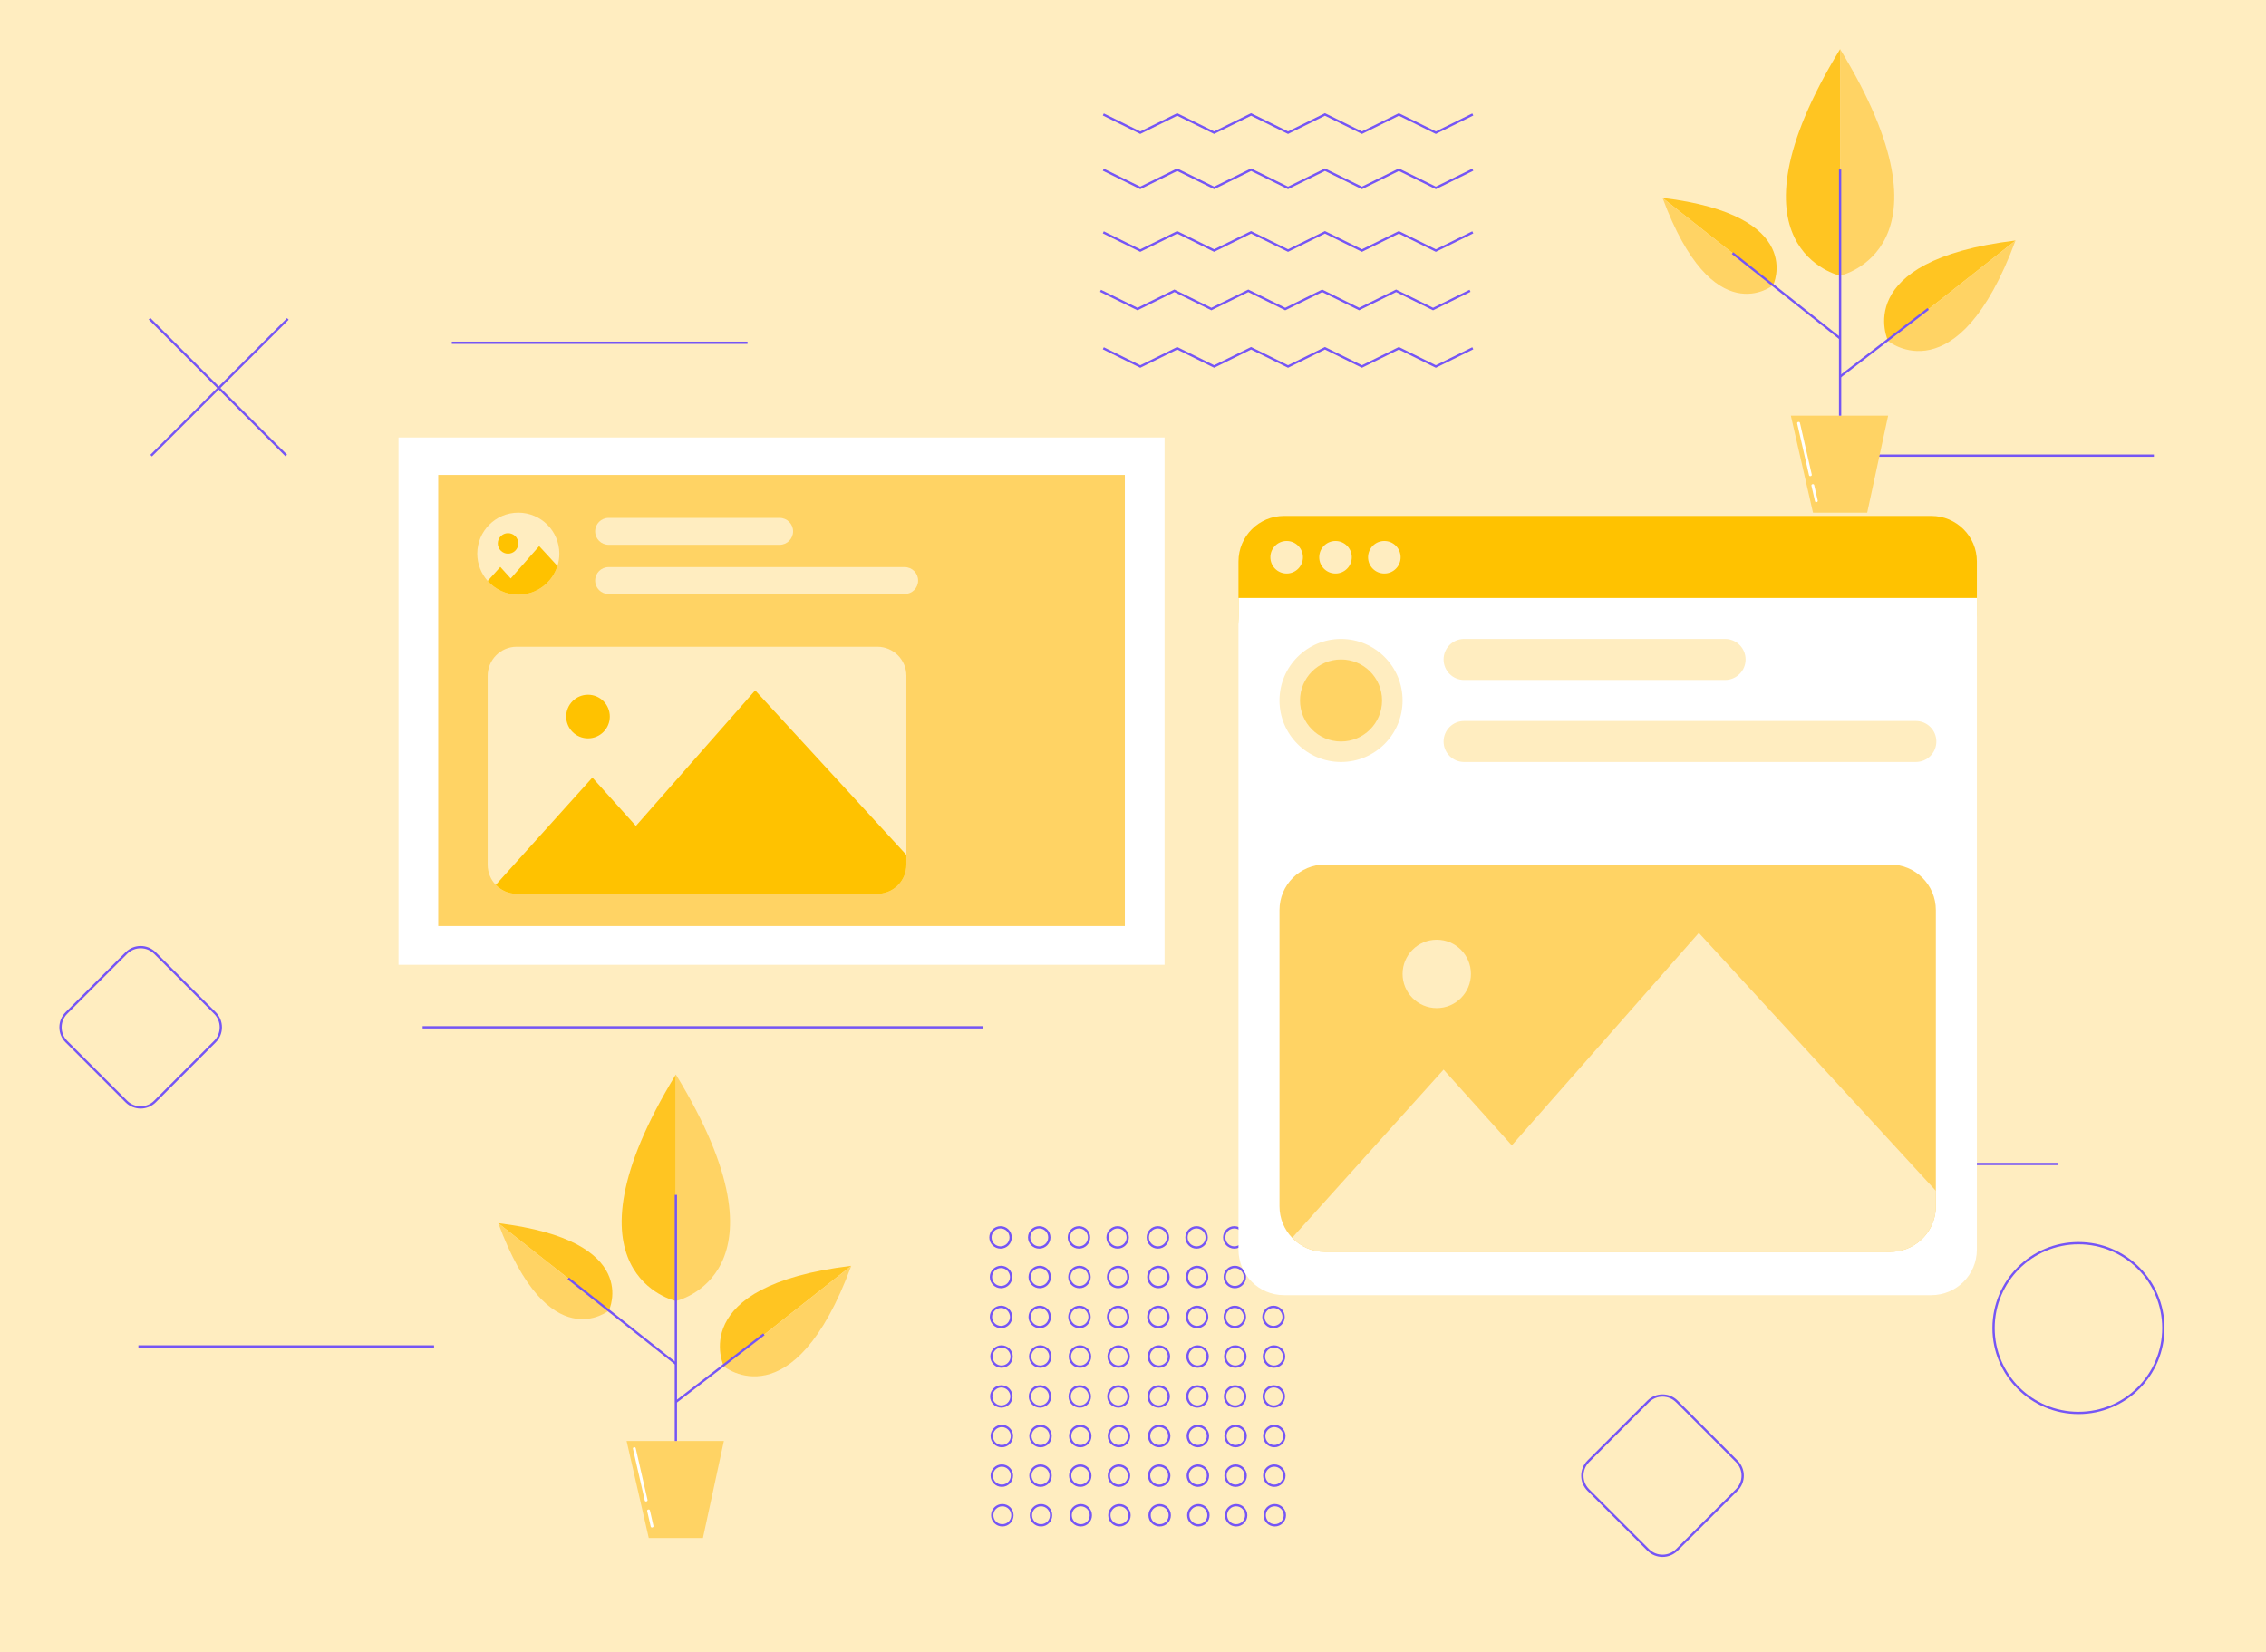 <?xml version="1.0" encoding="utf-8"?>
<!-- Generator: Adobe Illustrator 24.3.0, SVG Export Plug-In . SVG Version: 6.00 Build 0)  -->
<svg version="1.1" xmlns="http://www.w3.org/2000/svg" xmlns:xlink="http://www.w3.org/1999/xlink" x="0px" y="0px"
	 viewBox="0 0 994.29 725.14" style="enable-background:new 0 0 994.29 725.14;" xml:space="preserve">
<style type="text/css">
	.st0{fill:#FFEDC0;}
	.st1{fill:none;stroke:#7555F5;stroke-miterlimit:10;}
	.st2{fill:#FFFFFF;}
	.st3{fill:#FFD364;}
	.st4{fill:#FFC200;}
	.st5{fill:#FFC522;}
</style>
<g id="Layer_6">
</g>
<g id="Layer_2">
	<rect class="st0" width="994.29" height="725.14"/>
	<g>
		<g>
			<polyline class="st1" points="484.12,50.24 500.33,58.24 516.54,50.24 532.75,58.24 548.96,50.24 565.18,58.24 581.38,50.24 
				597.6,58.24 613.81,50.24 630.03,58.24 646.25,50.24 			"/>
		</g>
		<g>
			<polyline class="st1" points="484.12,74.48 500.33,82.48 516.54,74.48 532.75,82.48 548.96,74.48 565.18,82.48 581.38,74.48 
				597.6,82.48 613.81,74.48 630.03,82.48 646.25,74.48 			"/>
		</g>
		<g>
			<polyline class="st1" points="484.12,101.97 500.33,109.97 516.54,101.97 532.75,109.97 548.96,101.97 565.18,109.97 
				581.38,101.97 597.6,109.97 613.81,101.97 630.03,109.97 646.25,101.97 			"/>
		</g>
		<g>
			<polyline class="st1" points="482.89,127.63 499.11,135.63 515.31,127.63 531.53,135.63 547.74,127.63 563.95,135.63 
				580.16,127.63 596.37,135.63 612.59,127.63 628.81,135.63 645.03,127.63 			"/>
		</g>
		<g>
			<polyline class="st1" points="484.12,152.85 500.33,160.85 516.54,152.85 532.75,160.85 548.96,152.85 565.18,160.85 
				581.38,152.85 597.6,160.85 613.81,152.85 630.03,160.85 646.25,152.85 			"/>
		</g>
	</g>
	<g>
		<circle class="st1" cx="439.02" cy="543.08" r="4.43"/>
		<circle class="st1" cx="456" cy="543.08" r="4.43"/>
		<circle class="st1" cx="473.43" cy="543.08" r="4.43"/>
		<circle class="st1" cx="490.41" cy="543.08" r="4.43"/>
		<circle class="st1" cx="508.06" cy="543.08" r="4.43"/>
		<circle class="st1" cx="525.04" cy="543.08" r="4.43"/>
		<circle class="st1" cx="541.6" cy="543.08" r="4.43"/>
		<circle class="st1" cx="558.58" cy="543.08" r="4.43"/>
		<circle class="st1" cx="439.24" cy="560.46" r="4.43"/>
		<circle class="st1" cx="456.22" cy="560.46" r="4.43"/>
		<circle class="st1" cx="473.65" cy="560.46" r="4.43"/>
		<circle class="st1" cx="490.63" cy="560.46" r="4.43"/>
		<circle class="st1" cx="508.28" cy="560.46" r="4.43"/>
		<circle class="st1" cx="525.26" cy="560.46" r="4.43"/>
		<circle class="st1" cx="541.82" cy="560.46" r="4.43"/>
		<circle class="st1" cx="558.8" cy="560.46" r="4.43"/>
		<circle class="st1" cx="439.24" cy="577.98" r="4.43"/>
		<circle class="st1" cx="456.22" cy="577.98" r="4.43"/>
		<circle class="st1" cx="473.65" cy="577.98" r="4.43"/>
		<circle class="st1" cx="490.63" cy="577.98" r="4.43"/>
		<circle class="st1" cx="508.28" cy="577.98" r="4.43"/>
		<circle class="st1" cx="525.26" cy="577.98" r="4.43"/>
		<circle class="st1" cx="541.82" cy="577.98" r="4.43"/>
		<circle class="st1" cx="558.8" cy="577.98" r="4.43"/>
		<circle class="st1" cx="439.46" cy="595.36" r="4.43"/>
		<circle class="st1" cx="456.44" cy="595.36" r="4.43"/>
		<circle class="st1" cx="473.87" cy="595.36" r="4.43"/>
		<circle class="st1" cx="490.85" cy="595.36" r="4.43"/>
		<circle class="st1" cx="508.5" cy="595.36" r="4.43"/>
		<circle class="st1" cx="525.48" cy="595.36" r="4.43"/>
		<circle class="st1" cx="542.04" cy="595.36" r="4.43"/>
		<circle class="st1" cx="559.02" cy="595.36" r="4.43"/>
		<circle class="st1" cx="439.37" cy="612.88" r="4.43"/>
		<circle class="st1" cx="456.34" cy="612.88" r="4.43"/>
		<circle class="st1" cx="473.78" cy="612.88" r="4.43"/>
		<circle class="st1" cx="490.76" cy="612.88" r="4.43"/>
		<circle class="st1" cx="508.41" cy="612.88" r="4.43"/>
		<circle class="st1" cx="525.39" cy="612.88" r="4.43"/>
		<circle class="st1" cx="541.95" cy="612.88" r="4.43"/>
		<circle class="st1" cx="558.93" cy="612.88" r="4.43"/>
		<circle class="st1" cx="439.59" cy="630.26" r="4.43"/>
		<circle class="st1" cx="456.56" cy="630.26" r="4.43"/>
		<circle class="st1" cx="474" cy="630.26" r="4.43"/>
		<circle class="st1" cx="490.98" cy="630.26" r="4.43"/>
		<circle class="st1" cx="508.63" cy="630.26" r="4.43"/>
		<circle class="st1" cx="525.61" cy="630.26" r="4.43"/>
		<circle class="st1" cx="542.17" cy="630.26" r="4.43"/>
		<circle class="st1" cx="559.15" cy="630.26" r="4.43"/>
		<circle class="st1" cx="439.59" cy="647.64" r="4.43"/>
		<circle class="st1" cx="456.56" cy="647.64" r="4.43"/>
		<circle class="st1" cx="474" cy="647.64" r="4.43"/>
		<circle class="st1" cx="490.98" cy="647.64" r="4.43"/>
		<circle class="st1" cx="508.63" cy="647.64" r="4.43"/>
		<circle class="st1" cx="525.61" cy="647.64" r="4.43"/>
		<circle class="st1" cx="542.17" cy="647.64" r="4.43"/>
		<circle class="st1" cx="559.15" cy="647.64" r="4.43"/>
		<circle class="st1" cx="439.81" cy="665.02" r="4.43"/>
		<circle class="st1" cx="456.78" cy="665.02" r="4.43"/>
		<circle class="st1" cx="474.22" cy="665.02" r="4.43"/>
		<circle class="st1" cx="491.19" cy="665.02" r="4.43"/>
		<circle class="st1" cx="508.85" cy="665.02" r="4.43"/>
		<circle class="st1" cx="525.83" cy="665.02" r="4.43"/>
		<circle class="st1" cx="542.39" cy="665.02" r="4.43"/>
		<circle class="st1" cx="559.36" cy="665.02" r="4.43"/>
	</g>
	<g>
		<line class="st1" x1="65.6" y1="139.88" x2="125.6" y2="199.89"/>
		<line class="st1" x1="126.31" y1="139.97" x2="66.31" y2="199.97"/>
	</g>
	<path class="st1" d="M55.43,483.43l-26.28-26.28c-3.47-3.47-3.47-9.1,0-12.58l26.28-26.28c3.47-3.47,9.1-3.47,12.58,0l26.28,26.28
		c3.47,3.47,3.47,9.1,0,12.58L68,483.43C64.53,486.9,58.9,486.9,55.43,483.43z"/>
	<path class="st1" d="M723.21,680.21l-26.28-26.28c-3.47-3.47-3.47-9.1,0-12.58l26.28-26.28c3.47-3.47,9.1-3.47,12.58,0l26.28,26.28
		c3.47,3.47,3.47,9.1,0,12.58l-26.28,26.28C732.31,683.68,726.68,683.68,723.21,680.21z"/>
	<circle class="st1" cx="912" cy="582.86" r="37.25"/>
	<g>
		<line class="st1" x1="431.44" y1="450.86" x2="185.45" y2="450.86"/>
	</g>
	<g>
		<line class="st1" x1="902.93" y1="510.86" x2="706.32" y2="510.86"/>
	</g>
	<g>
		<line class="st1" x1="328" y1="150.43" x2="198.25" y2="150.43"/>
	</g>
	<g>
		<line class="st1" x1="190.47" y1="590.93" x2="60.73" y2="590.93"/>
	</g>
	<g>
		<line class="st1" x1="945.09" y1="199.97" x2="804.42" y2="199.97"/>
	</g>
	<g>
		<rect x="174.86" y="192" class="st2" width="336.14" height="231.43"/>
		<rect x="192.29" y="208.43" class="st3" width="301.28" height="198"/>
		<path class="st0" d="M397.71,296.62v82.93c0,6.7-5.17,12.2-11.74,12.71c-0.34,0.03-0.68,0.04-1.02,0.04h-158.2
			c-3.63,0-6.9-1.51-9.21-3.94c-2.2-2.29-3.55-5.4-3.55-8.82v-82.93c0-7.05,5.71-12.76,12.76-12.76h158.2
			C392.01,283.86,397.71,289.57,397.71,296.62z"/>
		<path class="st0" d="M342.1,239.1h-75.06c-3.26,0-5.9-2.64-5.9-5.9v0c0-3.26,2.64-5.9,5.9-5.9h75.06c3.26,0,5.9,2.64,5.9,5.9v0
			C348,236.46,345.36,239.1,342.1,239.1z"/>
		<path class="st0" d="M396.96,260.7H267.04c-3.26,0-5.9-2.64-5.9-5.9v0c0-3.26,2.64-5.9,5.9-5.9h129.92c3.26,0,5.9,2.64,5.9,5.9v0
			C402.86,258.05,400.22,260.7,396.96,260.7z"/>
		<path class="st4" d="M397.71,375.2v4.34c0,6.7-5.17,12.2-11.74,12.71c-0.84,0.03-1.66,0.04-2.44,0.04H226.76
			c-3.63,0-6.9-1.51-9.21-3.94l42.38-47.09l19.09,21.22l52.35-59.49L397.71,375.2z"/>
		<circle class="st4" cx="258.01" cy="314.48" r="9.57"/>
		<g>
			<path class="st0" d="M245.43,243c0,1.88-0.29,3.7-0.83,5.4c-2.29,7.3-9.11,12.6-17.17,12.6c-5.35,0-10.15-2.33-13.43-6.03
				c-2.84-3.18-4.57-7.38-4.57-11.97c0-9.94,8.06-18,18-18S245.43,233.06,245.43,243z"/>
			<path class="st4" d="M244.6,248.4c-2.29,7.3-9.11,12.6-17.17,12.6c-5.35,0-10.15-2.33-13.43-6.03l5.54-6.15l4.56,5.06l12.49-14.2
				L244.6,248.4z"/>
			<circle class="st4" cx="222.93" cy="238.5" r="4.5"/>
		</g>
	</g>
	<g>
		<path class="st5" d="M296.56,570.99c0,0-53.5-11.74,0-99.42V570.99z"/>
		<path class="st3" d="M296.56,570.99c0,0,53.5-11.74,0-99.42V570.99z"/>
		<path class="st5" d="M317.63,599.69c0,0-17.15-35.29,55.9-44.14L317.63,599.69z"/>
		<path class="st3" d="M317.63,599.69c0,0,30.36,24.87,55.9-44.14L317.63,599.69z"/>
		<path class="st5" d="M267.17,575.16c0,0,14.89-30.64-48.53-38.32L267.17,575.16z"/>
		<path class="st3" d="M267.17,575.16c0,0-26.35,21.59-48.53-38.32L267.17,575.16z"/>
		<polygon class="st3" points="274.94,632.43 317.63,632.43 308.44,675 284.67,675 		"/>
		<line class="st1" x1="296.56" y1="632.43" x2="296.56" y2="524.41"/>
		<line class="st1" x1="296.56" y1="615.29" x2="335.2" y2="585.58"/>
		<line class="st1" x1="296.56" y1="598.51" x2="249.35" y2="561.09"/>
		<path class="st2" d="M283.73,658.91l-0.18,0.04c-0.28,0.06-0.57-0.11-0.63-0.4l-5.19-22.71c-0.06-0.28,0.11-0.57,0.4-0.63
			l0.18-0.04c0.28-0.06,0.57,0.11,0.63,0.4l5.19,22.71C284.19,658.56,284.01,658.84,283.73,658.91z"/>
		<path class="st2" d="M286.34,670.34l-0.18,0.04c-0.28,0.06-0.57-0.11-0.63-0.4l-1.56-6.82c-0.06-0.28,0.11-0.57,0.4-0.63
			l0.18-0.04c0.28-0.06,0.57,0.11,0.63,0.4l1.56,6.82C286.8,669.99,286.62,670.28,286.34,670.34z"/>
	</g>
	<g>
		<path class="st5" d="M807.41,120.99c0,0-53.5-11.74,0-99.42V120.99z"/>
		<path class="st3" d="M807.41,120.99c0,0,53.5-11.74,0-99.42V120.99z"/>
		<path class="st5" d="M828.49,149.69c0,0-17.15-35.29,55.9-44.14L828.49,149.69z"/>
		<path class="st3" d="M828.49,149.69c0,0,30.36,24.87,55.9-44.14L828.49,149.69z"/>
		<path class="st5" d="M778.03,125.16c0,0,14.89-30.64-48.53-38.32L778.03,125.16z"/>
		<path class="st3" d="M778.03,125.16c0,0-26.35,21.59-48.53-38.32L778.03,125.16z"/>
		<polygon class="st3" points="785.8,182.43 828.49,182.43 819.3,225 795.52,225 		"/>
		<line class="st1" x1="807.41" y1="182.43" x2="807.41" y2="74.41"/>
		<line class="st1" x1="807.41" y1="165.29" x2="846.06" y2="135.58"/>
		<line class="st1" x1="807.41" y1="148.51" x2="760.21" y2="111.09"/>
		<path class="st2" d="M794.58,208.91l-0.18,0.04c-0.28,0.06-0.57-0.11-0.63-0.4l-5.19-22.71c-0.06-0.28,0.11-0.57,0.4-0.63
			l0.18-0.04c0.28-0.06,0.57,0.11,0.63,0.4l5.19,22.71C795.04,208.56,794.87,208.84,794.58,208.91z"/>
		<path class="st2" d="M797.2,220.34l-0.18,0.04c-0.28,0.06-0.57-0.11-0.63-0.4l-1.56-6.82c-0.06-0.28,0.11-0.57,0.4-0.63l0.18-0.04
			c0.28-0.06,0.57,0.11,0.63,0.4l1.56,6.82C797.66,219.99,797.48,220.28,797.2,220.34z"/>
	</g>
	<g>
		<path class="st4" d="M839.29,298.43H571.57c-15.54,0-28.14-12.6-28.14-28.14v-23.86c0-11.05,8.95-20,20-20h284
			c11.05,0,20,8.95,20,20v23.86C867.43,285.83,854.83,298.43,839.29,298.43z"/>
		<path class="st2" d="M847.43,568.43h-284c-11.05,0-20-8.95-20-20v-286h324v286C867.43,559.47,858.47,568.43,847.43,568.43z"/>
		<g>
			<circle class="st0" cx="588.43" cy="307.43" r="27"/>
			<circle class="st3" cx="588.43" cy="307.43" r="18"/>
		</g>
		<path class="st3" d="M849.43,399.43v130c0,10.51-8.1,19.12-18.4,19.93c-0.53,0.05-1.06,0.07-1.6,0.07h-248
			c-5.69,0-10.81-2.37-14.44-6.18c-3.45-3.59-5.56-8.46-5.56-13.82v-130c0-11.05,8.95-20,20-20h248
			C840.48,379.43,849.43,388.38,849.43,399.43z"/>
		<path class="st0" d="M756.95,298.43H642.43c-4.97,0-9-4.03-9-9v0c0-4.97,4.03-9,9-9h114.52c4.97,0,9,4.03,9,9v0
			C765.95,294.4,761.92,298.43,756.95,298.43z"/>
		<path class="st0" d="M840.65,334.43H642.43c-4.97,0-9-4.03-9-9v0c0-4.97,4.03-9,9-9h198.22c4.97,0,9,4.03,9,9v0
			C849.65,330.4,845.62,334.43,840.65,334.43z"/>
		<path class="st0" d="M849.43,522.63v6.8c0,10.51-8.1,19.12-18.4,19.93c-1.32,0.05-2.61,0.07-3.82,0.07H581.43
			c-5.69,0-10.81-2.37-14.44-6.18l66.44-73.82l29.93,33.26l82.07-93.26L849.43,522.63z"/>
		<circle class="st0" cx="630.43" cy="427.43" r="15"/>
		<circle class="st0" cx="564.57" cy="244.57" r="7.14"/>
		<circle class="st0" cx="586" cy="244.57" r="7.14"/>
		<circle class="st0" cx="607.43" cy="244.57" r="7.14"/>
	</g>
</g>
</svg>

